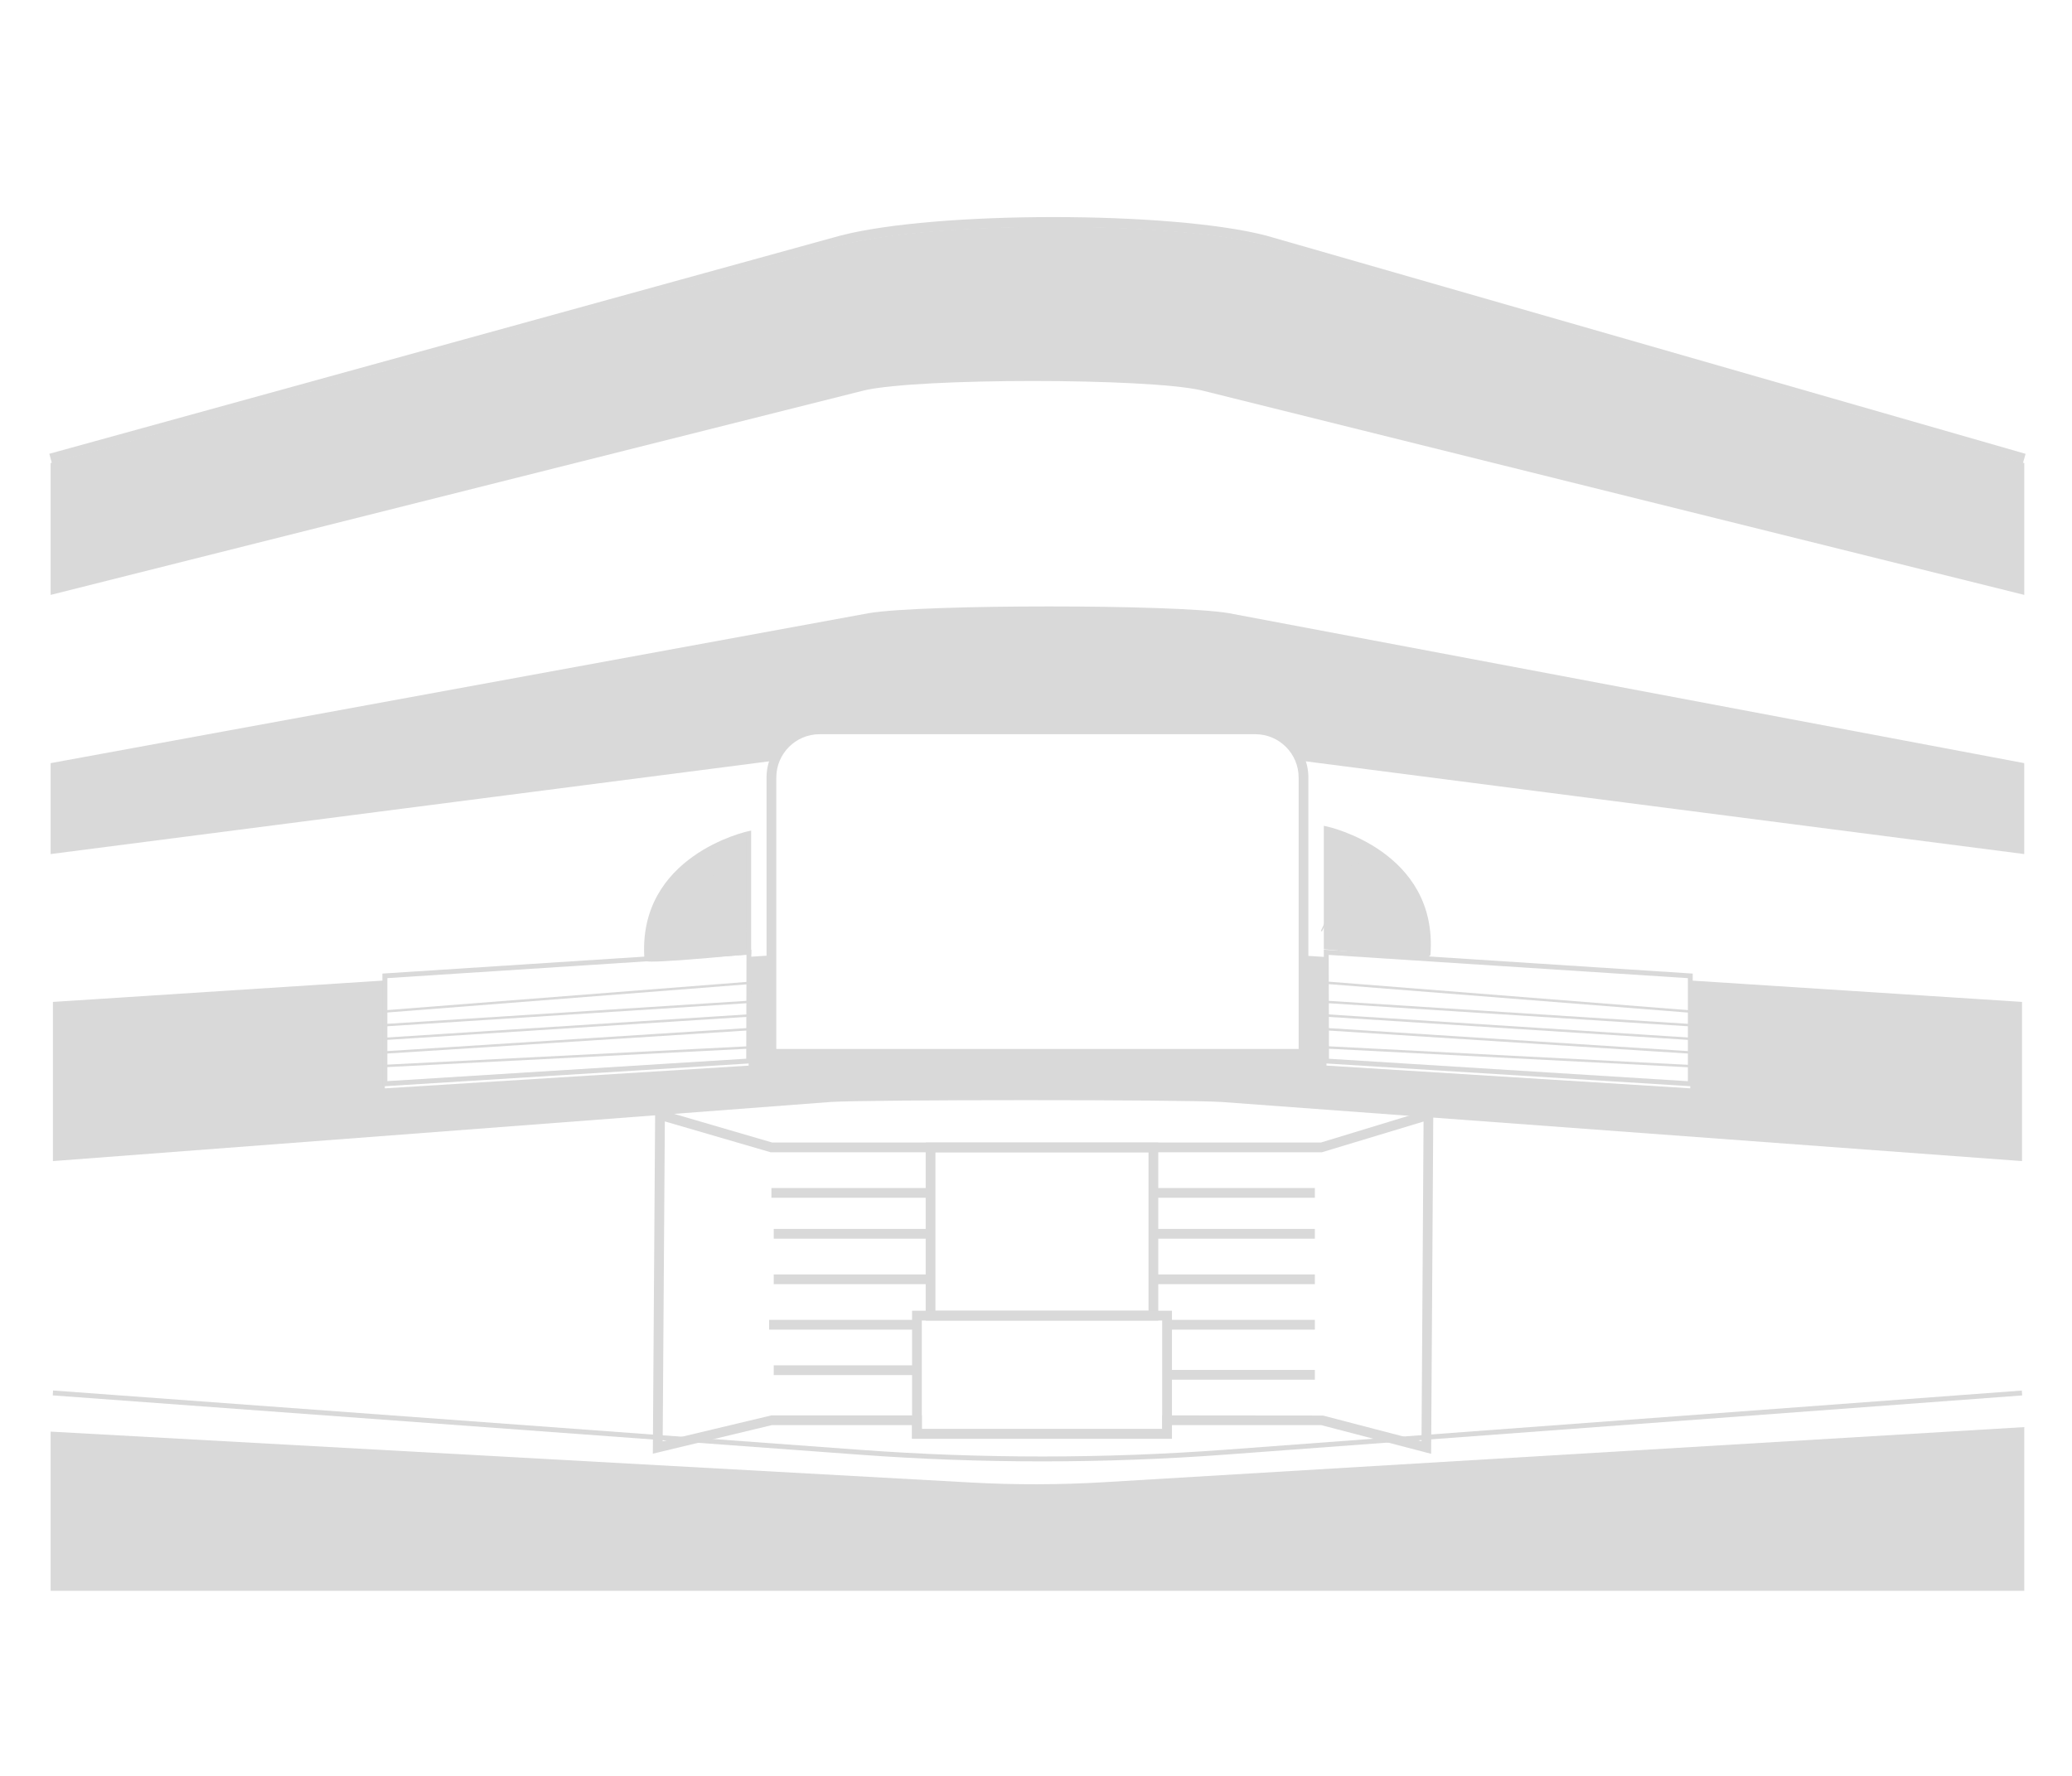<svg width="105" height="90" viewBox="0 0 105 90" fill="none" xmlns="http://www.w3.org/2000/svg">
<g clip-path="url(#clip0_612_7593)">
<path d="M102.582 23.467L64.096 12.404C59.342 11.178 47.416 11.178 42.665 12.404L2.567 23.467V30.149L43.817 19.779C46.6 19.151 58.086 19.151 60.87 19.779L102.582 30.149V23.467Z" fill="#D9D9D9"/>
<path d="M2.631 23.475L2.5 22.997L42.598 11.937C47.436 10.689 59.322 10.689 64.157 11.937L102.648 23L102.512 23.475L64.029 12.412C59.356 11.205 47.406 11.205 42.726 12.412L2.631 23.475Z" fill="#D9D9D9"/>
<path d="M62.254 31.071C59.539 30.621 46.761 30.621 44.049 31.071L2.567 38.675V43.283L39.248 38.549C39.594 37.622 40.484 36.96 41.532 36.96H63.614C64.662 36.96 65.552 37.622 65.898 38.549L102.579 43.283V38.675L62.251 31.071H62.254Z" fill="#D9D9D9"/>
<path d="M37.944 49.754L19.497 51.199L19.506 51.322L37.954 49.877L37.944 49.754Z" fill="#D9D9D9"/>
<path d="M19.508 52.017L19.501 51.894L37.936 50.715L37.943 50.836L19.508 52.017Z" fill="#D9D9D9"/>
<path d="M19.508 52.707L19.501 52.586L37.936 51.404L37.943 51.528L19.508 52.707Z" fill="#D9D9D9"/>
<path d="M19.508 53.399L19.501 53.276L37.936 52.097L37.943 52.22L19.508 53.399Z" fill="#D9D9D9"/>
<path d="M37.941 53.023L19.505 53.96L19.512 54.084L37.947 53.147L37.941 53.023Z" fill="#D9D9D9"/>
<path d="M85.655 49.691V55.155L67.22 54.003L67.208 48.502L66.056 48.428V53.412H39.177C39.13 53.412 39.093 53.375 39.093 53.328V48.418L34.262 48.732L37.95 48.492L37.938 54.005L19.501 55.157V49.689L2.681 50.776V58.843L42.089 55.847C43.992 55.723 60.004 55.723 61.908 55.847L102.468 58.843V50.776L85.655 49.691Z" fill="#D9D9D9"/>
<path d="M67.212 49.74L67.202 49.864L85.648 51.325L85.658 51.202L67.212 49.74Z" fill="#D9D9D9"/>
<path d="M85.65 52.017L67.215 50.836L67.223 50.715L85.657 51.894L85.65 52.017Z" fill="#D9D9D9"/>
<path d="M85.65 52.707L67.215 51.528L67.223 51.404L85.657 52.586L85.65 52.707Z" fill="#D9D9D9"/>
<path d="M85.65 53.399L67.215 52.22L67.223 52.097L85.657 53.276L85.65 53.399Z" fill="#D9D9D9"/>
<path d="M67.224 53.02L67.218 53.143L85.653 54.093L85.659 53.97L67.224 53.02Z" fill="#D9D9D9"/>
<path d="M66.303 53.657H39.176C38.993 53.657 38.845 53.508 38.845 53.325V39.405C38.845 37.924 40.052 36.718 41.532 36.718H63.616C65.097 36.718 66.303 37.924 66.303 39.405V53.659V53.657ZM39.34 53.162H65.809V39.402C65.809 38.193 64.825 37.209 63.616 37.209H41.532C40.324 37.209 39.34 38.193 39.34 39.402V53.162Z" fill="#D9D9D9"/>
<path d="M19.379 55.056V49.34L38.074 48.129L38.061 53.889L19.377 55.056H19.379ZM19.629 49.57V54.791L37.816 53.654L37.829 48.391L19.629 49.57Z" fill="#D9D9D9"/>
<path d="M85.779 55.056L67.097 53.889L67.085 48.129L67.216 48.136L85.779 49.34V55.056ZM67.344 53.657L85.534 54.794V49.572L67.334 48.393L67.347 53.657H67.344Z" fill="#D9D9D9"/>
<path d="M37.94 48.24V42.248C37.94 42.248 32.41 43.4 32.781 48.593C32.79 48.732 37.94 48.24 37.94 48.24Z" fill="#D9D9D9"/>
<path d="M33.058 48.734C32.754 48.734 32.724 48.71 32.704 48.693L32.665 48.658L32.657 48.601C32.282 43.36 37.859 42.136 37.916 42.127L38.064 42.094V48.351L37.953 48.361C34.801 48.663 33.56 48.732 33.058 48.732V48.734ZM32.897 48.495C33.394 48.519 36.071 48.294 37.817 48.129V42.408C36.951 42.638 32.638 44.02 32.897 48.497V48.495Z" fill="#D9D9D9"/>
<path d="M37.923 47.451L35.871 43.066L35.928 43.039L37.98 47.427L37.923 47.451Z" fill="#D9D9D9"/>
<path d="M37.693 47.681L35.641 43.296L35.698 43.269L37.75 47.657L37.693 47.681Z" fill="#D9D9D9"/>
<path d="M33.458 45.618L33.427 45.672L37.623 48.091L37.654 48.037L33.458 45.618Z" fill="#D9D9D9"/>
<path d="M33.462 45.85L33.431 45.904L37.627 48.323L37.657 48.27L33.462 45.85Z" fill="#D9D9D9"/>
<path d="M67.208 47.993V42.001C67.208 42.001 72.738 43.153 72.367 48.346C72.357 48.485 67.208 47.993 67.208 47.993Z" fill="#D9D9D9"/>
<path d="M72.091 48.487C71.591 48.487 70.348 48.416 67.196 48.116L67.085 48.107V41.85L67.233 41.882C67.29 41.894 72.864 43.118 72.491 48.356L72.486 48.408L72.444 48.448C72.424 48.462 72.395 48.49 72.091 48.49V48.487ZM67.332 47.879C69.075 48.045 71.752 48.272 72.251 48.245C72.513 43.77 68.197 42.389 67.332 42.156V47.877V47.879Z" fill="#D9D9D9"/>
<path d="M66.993 47.204L66.936 47.177L68.99 42.791L69.045 42.816L66.993 47.204Z" fill="#D9D9D9"/>
<path d="M67.223 47.434L67.168 47.41L69.22 43.022L69.277 43.049L67.223 47.434Z" fill="#D9D9D9"/>
<path d="M71.456 45.37L67.261 47.789L67.292 47.842L71.487 45.423L71.456 45.37Z" fill="#D9D9D9"/>
<path d="M71.458 45.6L67.263 48.02L67.294 48.073L71.489 45.654L71.458 45.6Z" fill="#D9D9D9"/>
<path d="M72.523 73.678L66.946 72.222H59.388V72.914H46.219V72.222H39.122L33.083 73.671L33.201 56.171L39.129 57.901H66.941L72.634 56.166L72.523 73.676V73.678ZM33.691 56.831L33.582 73.045L39.095 71.73H46.716V72.422H58.897V71.73L67.042 71.738L72.036 73.04L72.14 56.838L66.98 58.398H39.06L33.693 56.833L33.691 56.831Z" fill="#D9D9D9"/>
<path d="M58.696 66.924H46.909V57.904H58.696V66.924ZM47.404 66.43H58.202V58.398H47.404V66.43Z" fill="#D9D9D9"/>
<path d="M59.389 72.914H46.22V66.427H59.389V72.914ZM46.714 72.42H58.894V66.922H46.714V72.42Z" fill="#D9D9D9"/>
<path d="M47.159 60.208H39.092V60.702H47.159V60.208Z" fill="#D9D9D9"/>
<path d="M47.275 62.282H39.209V62.776H47.275V62.282Z" fill="#D9D9D9"/>
<path d="M47.275 64.586H39.209V65.08H47.275V64.586Z" fill="#D9D9D9"/>
<path d="M46.35 66.89H38.976V67.384H46.35V66.89Z" fill="#D9D9D9"/>
<path d="M46.583 69.194H39.209V69.688H46.583V69.194Z" fill="#D9D9D9"/>
<path d="M66.632 60.208H58.565V60.702H66.632V60.208Z" fill="#D9D9D9"/>
<path d="M66.632 62.282H58.565V62.776H66.632V62.282Z" fill="#D9D9D9"/>
<path d="M66.632 64.586H58.565V65.08H66.632V64.586Z" fill="#D9D9D9"/>
<path d="M66.632 66.89H59.257V67.384H66.632V66.89Z" fill="#D9D9D9"/>
<path d="M66.632 69.426H59.257V69.921H66.632V69.426Z" fill="#D9D9D9"/>
<path d="M52.805 74.061C49.73 74.061 46.654 73.95 43.601 73.725L2.673 70.717L2.69 70.469L43.619 73.478C49.747 73.928 55.965 73.925 62.095 73.471L102.458 70.472L102.475 70.719L62.113 73.718C59.025 73.948 55.913 74.061 52.803 74.061H52.805Z" fill="#D9D9D9"/>
<path d="M2.567 72.553V80.62H102.582V72.324L55.943 75.117C53.698 75.251 51.448 75.256 49.201 75.132L2.567 72.553Z" fill="#D9D9D9"/>
</g>
<defs>
<clipPath id="clip0_612_7593">
<rect width="100.151" height="69.62" fill="white" transform="translate(2.5 11)"/>
</clipPath>
</defs>
</svg>
